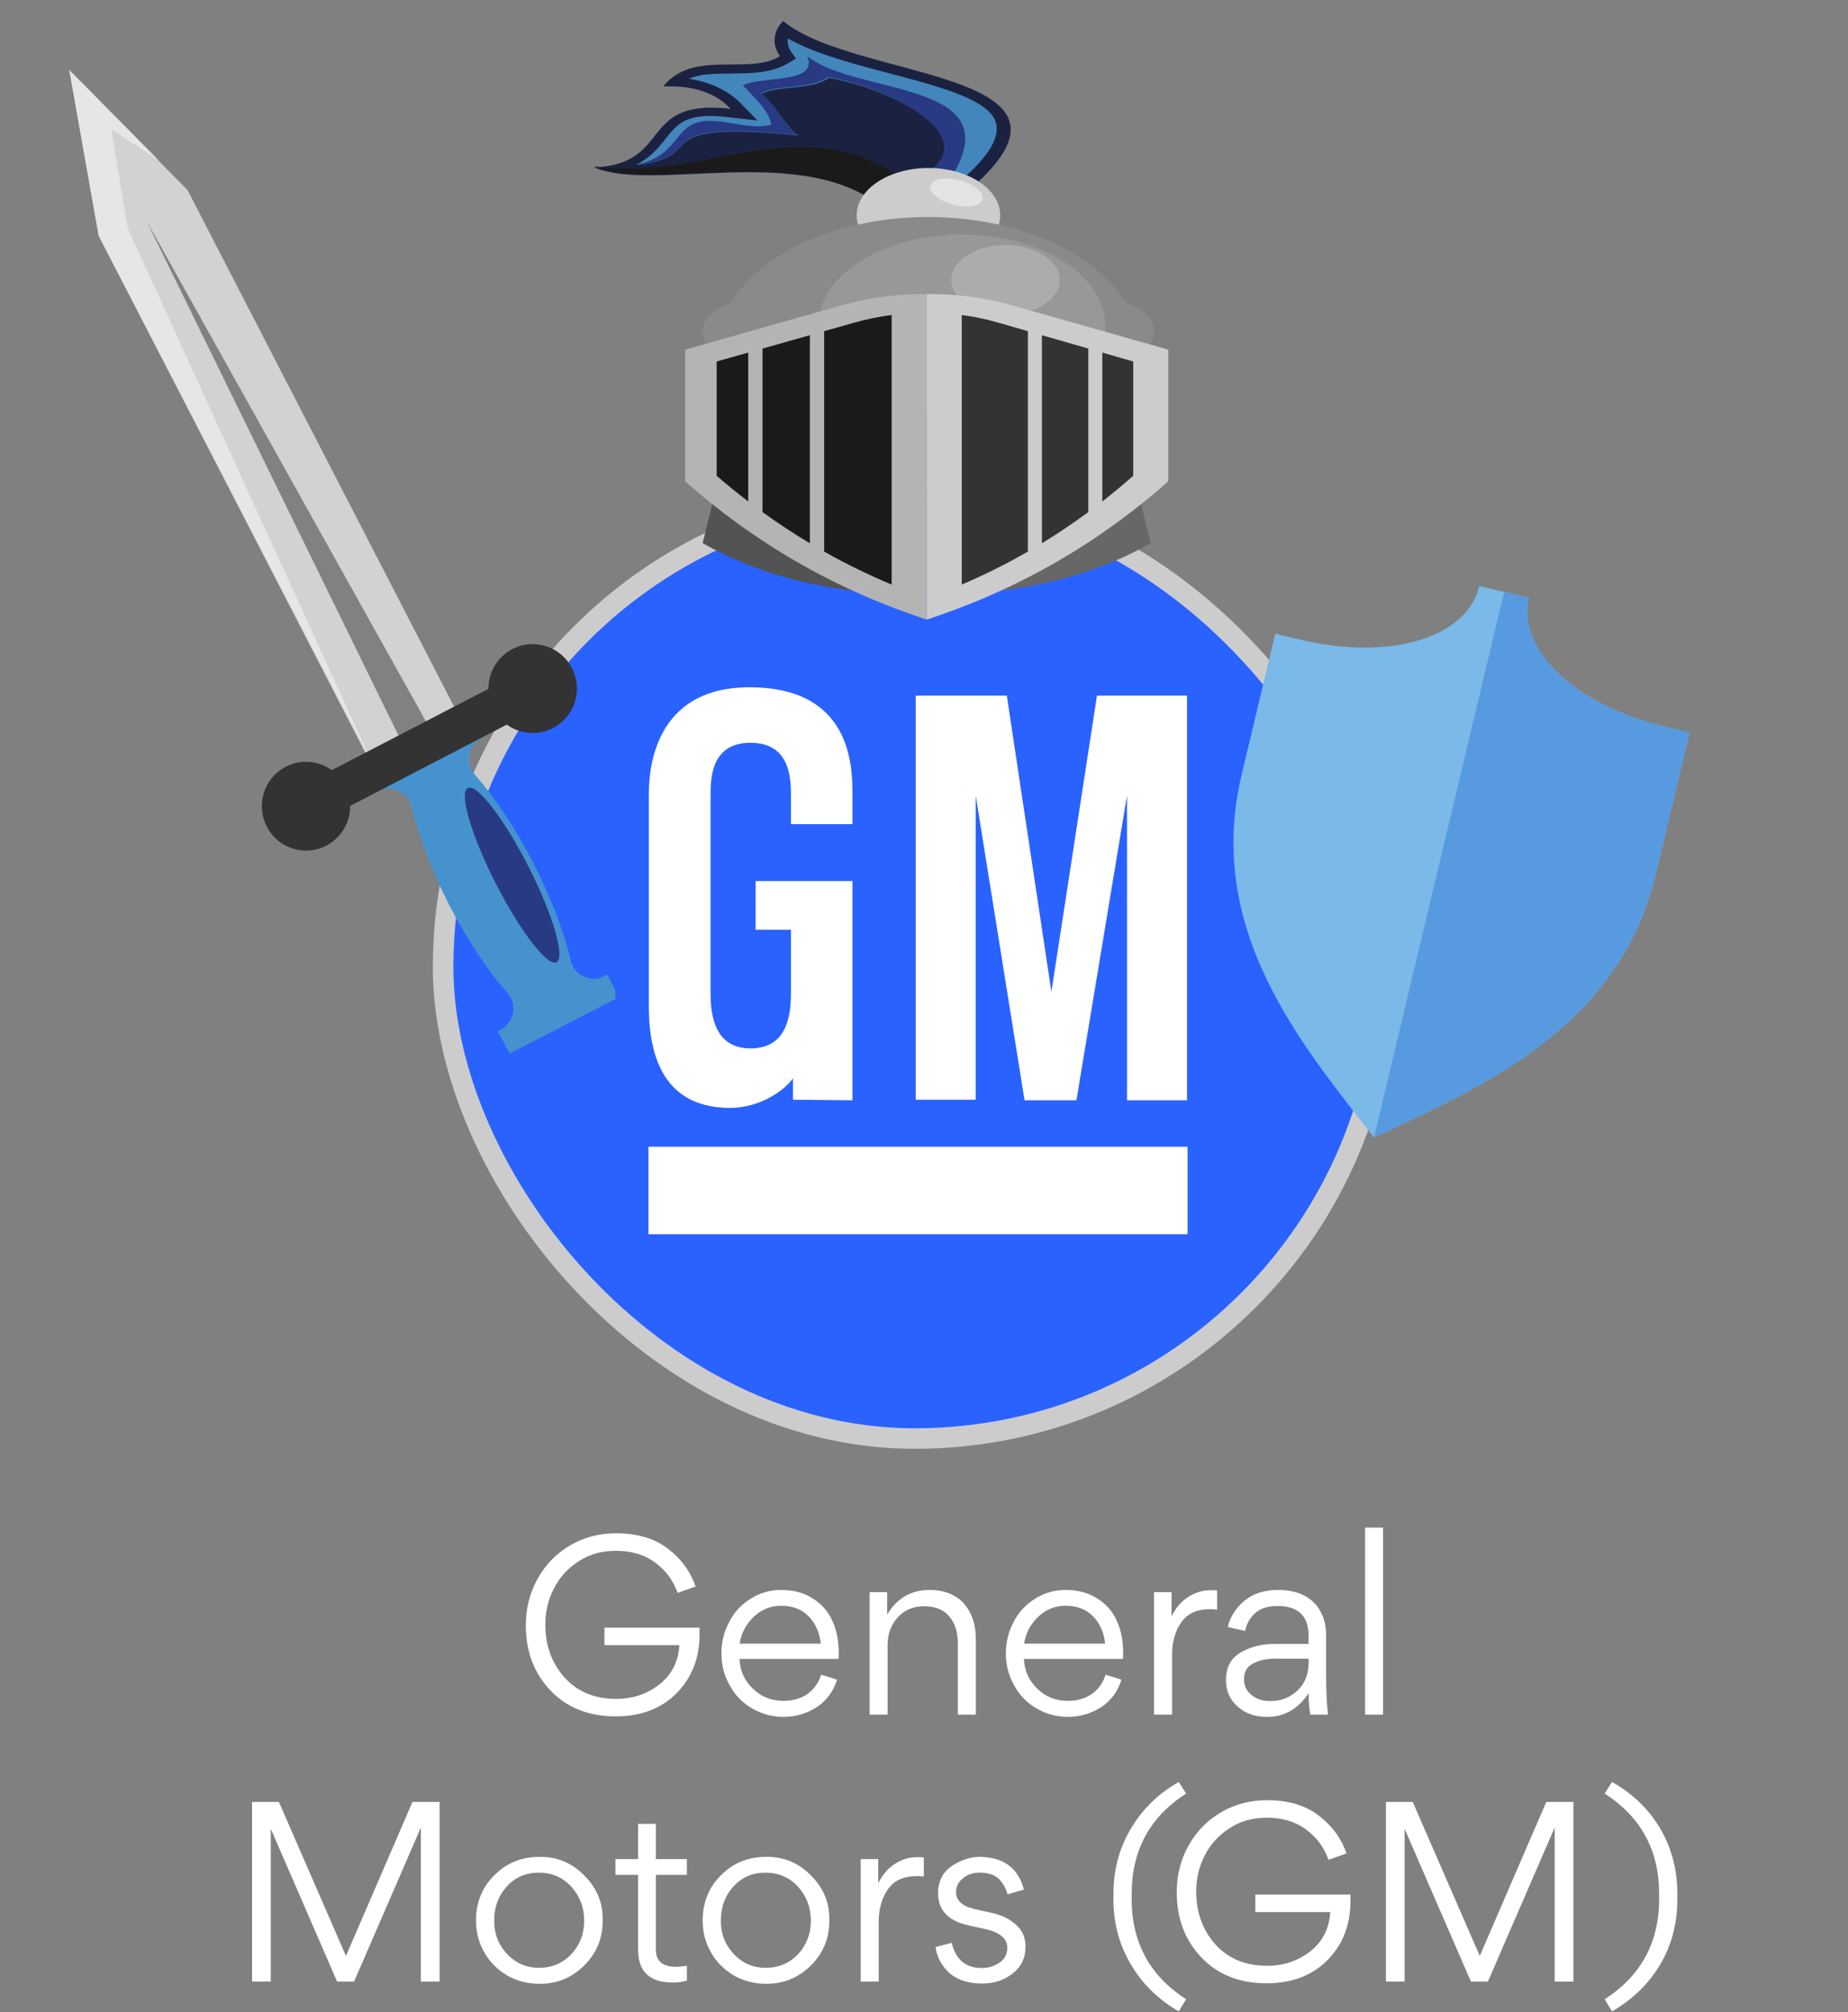 <svg width="90" height="98" viewBox="0 0 90 98" fill="none" xmlns="http://www.w3.org/2000/svg">
<rect x="0" y="0" width="90" height="98" fill="#808080" stroke="none"/>
<rect x="21.58" y="24.128" width="45.934" height="45.934" rx="22.967" fill="#2962FF"/>
<rect x="21.58" y="24.128" width="45.934" height="45.934" rx="22.967" stroke="#CDCCCC"/>
<path d="M31.581 55.851L57.835 55.851L57.835 60.111L31.581 60.111L31.581 55.851Z" fill="white"/>
<path d="M44.598 33.881L49.034 33.881L51.205 48.305L53.423 33.881L57.81 33.881L57.81 53.589L54.887 53.589L54.887 38.747L52.423 53.589L49.897 53.589L47.519 38.747L47.519 53.56L44.598 53.56L44.598 33.881Z" fill="white"/>
<path d="M38.519 40.139L41.517 40.139L41.517 38.747C41.517 37.384 41.517 33.473 36.502 33.473C31.598 33.473 31.598 37.94 31.598 38.747C31.598 39.177 31.598 48.206 31.598 48.99C31.598 51.981 32.692 53.94 35.526 53.959C37.202 53.962 38.37 52.913 38.618 52.514L38.618 53.56L41.517 53.589L41.517 42.91L36.8 42.91L36.8 45.281L38.519 45.281C38.519 45.281 38.519 48.043 38.519 48.401C38.519 49.983 38.024 51.06 36.55 51.06C35.074 51.06 34.605 49.913 34.605 48.401C34.605 47.464 34.605 39.331 34.605 38.747C34.605 37.963 34.605 36.175 36.55 36.175C38.519 36.175 38.519 37.992 38.519 38.747C38.519 39.403 38.519 40.139 38.519 40.139Z" fill="white"/>
<path d="M66.918 55.402L66.304 54.617C62.939 50.298 58.752 44.925 60.47 37.725L62.106 30.864L63.317 31.153C67.689 32.196 71.44 31.073 72.044 28.543L74.465 29.12C73.861 31.651 76.703 34.346 81.074 35.389L82.284 35.677L80.648 42.538C78.93 49.738 72.769 52.643 67.819 54.977L66.918 55.402Z" fill="#7AB9E8"/>
<path d="M81.074 35.389C76.703 34.346 73.862 31.651 74.465 29.12L73.254 28.832L66.917 55.4L66.918 55.402L67.819 54.977C72.769 52.643 78.93 49.738 80.648 42.538L82.284 35.678L81.074 35.389Z" fill="#579ADF"/>
<path fill-rule="evenodd" clip-rule="evenodd" d="M35.148 22.674C34.837 23.935 34.529 25.194 34.221 26.452C37.056 28.075 40.635 28.981 45.132 28.982V23.779L35.148 22.674Z" fill="#535353"/>
<path fill-rule="evenodd" clip-rule="evenodd" d="M55.107 22.674C55.422 23.935 55.734 25.194 56.043 26.452C53.202 28.075 49.63 28.981 45.132 28.982V23.779L55.107 22.674Z" fill="#676767"/>
<path fill-rule="evenodd" clip-rule="evenodd" d="M47.363 9.11C53.84 3.382 41.593 3.925 38.141 1.023C37.898 1.265 37.753 1.557 37.726 1.861C37.699 2.165 37.79 2.469 37.988 2.734C36.456 3.686 33.762 2.387 32.301 4.211C33.956 4.14 34.964 4.636 35.579 5.3C31.04 4.774 32.816 7.974 28.936 8.154C31.826 9.378 38.615 7.028 42.812 9.888C44.707 9.835 45.469 9.168 47.363 9.11Z" fill="#1B2241"/>
<path fill-rule="evenodd" clip-rule="evenodd" d="M28.938 8.101C31.799 9.365 38.538 6.956 42.704 9.888C43.479 9.855 44.242 9.721 44.961 9.491C39.512 4.678 34.676 8.951 28.936 8.101H28.938Z" fill="#1A1A1A"/>
<path fill-rule="evenodd" clip-rule="evenodd" d="M46.985 8.624C46.237 8.682 45.504 8.817 44.805 9.023L44.755 9.036C44.999 8.763 45.239 8.491 45.475 8.218C47.619 6.395 43.108 4.238 40.372 3.795C39.386 4.432 37.868 4.13 37.091 4.578C37.761 5.119 38.177 6.056 38.85 6.598C31.169 5.821 34.668 7.67 30.982 8.028C31.23 7.903 31.455 7.754 31.652 7.586C32.886 6.537 32.703 5.392 35.394 5.698L36.891 5.868C36.627 5.595 36.36 5.322 36.091 5.049C35.485 4.416 34.572 3.983 33.545 3.841C33.785 3.736 34.051 3.666 34.326 3.634C34.589 3.605 34.854 3.589 35.12 3.587C36.317 3.566 37.459 3.636 38.411 3.063L38.765 2.848C38.695 2.753 38.623 2.659 38.56 2.566C38.4 2.356 38.334 2.115 38.368 1.875C39.602 2.572 41.31 3.04 42.772 3.429C43.93 3.735 45.146 4.042 46.245 4.423C47.02 4.695 47.89 5.074 48.302 5.591C49.048 6.556 47.894 7.809 46.985 8.624Z" fill="#4386BB"/>
<path fill-rule="evenodd" clip-rule="evenodd" d="M45.906 8.751C45.517 8.827 45.133 8.918 44.756 9.023L44.707 9.036C44.95 8.761 45.189 8.487 45.425 8.213C47.56 6.378 43.065 4.207 40.339 3.762C39.357 4.403 37.844 4.099 37.069 4.549C37.738 5.094 38.152 6.037 38.822 6.583C31.168 5.8 34.655 7.661 30.982 8.022C32.894 7.647 32.859 6.295 33.946 5.97C35.032 5.644 36.467 6.393 37.561 6.068C37.447 5.441 36.928 4.931 36.174 4.153C37.221 3.677 39.863 4.102 39.314 2.728C41.665 4.677 49.239 3.869 46.365 8.583L45.906 8.751Z" fill="#283A84"/>
<path d="M45.217 12.786C43.287 12.786 41.722 11.756 41.722 10.485C41.722 9.214 43.287 8.183 45.217 8.183C47.147 8.183 48.712 9.214 48.712 10.485C48.712 11.756 47.147 12.786 45.217 12.786Z" fill="#CDCCCC"/>
<path fill-rule="evenodd" clip-rule="evenodd" d="M45.202 10.57C40.82 10.57 37.076 12.307 35.578 14.758C34.774 15.016 34.221 15.548 34.221 16.157C34.225 16.359 34.286 16.559 34.4 16.742C34.514 16.926 34.679 17.089 34.883 17.222C34.957 20.806 39.549 23.697 45.202 23.697C50.854 23.697 55.429 20.812 55.516 17.238C55.729 17.104 55.902 16.938 56.022 16.751C56.143 16.563 56.208 16.358 56.213 16.151C56.213 15.536 55.641 14.993 54.818 14.739C53.315 12.295 49.577 10.57 45.202 10.57Z" fill="#8B8A8A"/>
<path fill-rule="evenodd" clip-rule="evenodd" d="M46.837 20.288C42.984 20.288 39.847 18.301 39.847 15.855C39.847 13.409 42.99 11.422 46.837 11.422C50.683 11.422 53.826 13.409 53.826 15.855C53.826 18.301 50.691 20.288 46.837 20.288Z" fill="#989898"/>
<path fill-rule="evenodd" clip-rule="evenodd" d="M48.968 15.344C47.511 15.344 46.325 14.577 46.325 13.639C46.325 12.7 47.511 11.934 48.968 11.934C50.424 11.934 51.61 12.699 51.61 13.639C51.61 14.579 50.412 15.344 48.968 15.344Z" fill="#ACACAC"/>
<path fill-rule="evenodd" clip-rule="evenodd" d="M45.132 14.321H45.232C46.626 14.315 48.009 14.504 49.314 14.877L56.895 17.029V23.444C53.578 26.379 49.71 28.678 45.132 30.176V14.321Z" fill="#CDCCCC"/>
<path fill-rule="evenodd" clip-rule="evenodd" d="M46.837 15.344C47.441 15.42 48.033 15.543 48.606 15.711L50.059 16.129V26.864C49.034 27.455 47.958 27.992 46.839 28.471V15.344H46.837ZM50.742 16.326L53.002 16.977V24.94C52.288 25.467 51.535 25.976 50.742 26.46V16.326ZM53.683 17.172L55.19 17.606V23.174C54.707 23.599 54.205 24.015 53.683 24.424V17.172Z" fill="#333333"/>
<path fill-rule="evenodd" clip-rule="evenodd" d="M45.132 14.321H45.032C43.641 14.316 42.262 14.505 40.959 14.876L33.368 17.028V23.442C36.687 26.379 40.555 28.678 45.132 30.176V14.321Z" fill="#B4B4B4"/>
<path fill-rule="evenodd" clip-rule="evenodd" d="M43.427 15.344C42.81 15.42 42.206 15.543 41.621 15.711L40.138 16.129V26.864C41.185 27.455 42.283 27.992 43.425 28.471V15.344H43.427ZM39.441 16.326L37.136 16.977V24.94C37.863 25.467 38.632 25.976 39.441 26.46V16.326ZM36.44 17.172L34.903 17.606V23.174C35.394 23.599 35.907 24.015 36.44 24.424V17.172Z" fill="#1A1A1A"/>
<path fill-rule="evenodd" clip-rule="evenodd" d="M46.099 8.695C45.444 8.695 45.131 9.001 45.397 9.377C45.566 9.577 45.807 9.746 46.099 9.865C46.392 9.984 46.724 10.051 47.065 10.059C47.717 10.059 48.031 9.754 47.765 9.377C47.596 9.176 47.354 9.008 47.063 8.889C46.771 8.77 46.439 8.703 46.099 8.695Z" fill="#E3E3E3"/>
<g clip-path="url(#clip0_186_7121)">
<path fill-rule="evenodd" clip-rule="evenodd" d="M29.573 47.463L29.436 47.534C29.282 47.617 29.109 47.662 28.934 47.666C28.758 47.67 28.584 47.632 28.426 47.556C28.265 47.484 28.124 47.376 28.014 47.24C27.903 47.104 27.826 46.943 27.789 46.771C27.475 45.4 26.847 43.724 25.954 41.993C25.061 40.263 24.059 38.782 23.13 37.732C23.014 37.601 22.928 37.445 22.881 37.277C22.834 37.108 22.827 36.931 22.859 36.759C22.89 36.587 22.961 36.424 23.066 36.283C23.17 36.143 23.305 36.028 23.461 35.948L23.599 35.877L23.031 34.779L20.363 36.153L17.696 37.526L18.264 38.625L18.4 38.554C18.557 38.472 18.73 38.428 18.906 38.423C19.082 38.419 19.257 38.456 19.417 38.53C19.577 38.605 19.718 38.715 19.828 38.852C19.939 38.99 20.016 39.151 20.054 39.323C20.368 40.693 20.996 42.37 21.889 44.099C22.782 45.828 23.784 47.311 24.713 48.361C24.83 48.492 24.915 48.648 24.962 48.816C25.009 48.985 25.016 49.163 24.984 49.335C24.953 49.507 24.882 49.67 24.777 49.81C24.673 49.951 24.538 50.066 24.382 50.147L24.244 50.217L24.812 51.316L27.48 49.943L30.141 48.563L29.573 47.463Z" fill="#4592CF"/>
<path fill-rule="evenodd" clip-rule="evenodd" d="M22.782 38.38C22.343 38.609 22.953 40.696 24.149 43.037C25.345 45.378 26.671 47.092 27.103 46.862C27.535 46.633 26.932 44.546 25.736 42.205C24.541 39.864 23.223 38.15 22.782 38.38Z" fill="#283A84"/>
<path fill-rule="evenodd" clip-rule="evenodd" d="M3.375 3.41L4.805 11.489L18.142 37.336L22.469 35.103L9.132 9.256L3.375 3.41Z" fill="#D1D2D2"/>
<path fill-rule="evenodd" clip-rule="evenodd" d="M7.691 7.774L5.42 6.295L6.219 11.115L18.207 37.336L4.811 11.489L3.375 3.41L7.691 7.774Z" fill="#E6E6E5"/>
<path fill-rule="evenodd" clip-rule="evenodd" d="M7.126 10.741L13.428 23.611L19.731 36.483L20.419 36.133L21.105 35.783L14.116 23.263L7.126 10.741Z" fill="#818181"/>
<path fill-rule="evenodd" clip-rule="evenodd" d="M23.787 33.55L16.159 37.509C15.767 37.225 15.291 37.082 14.808 37.104C14.325 37.125 13.864 37.309 13.498 37.627C13.132 37.944 12.883 38.377 12.791 38.854C12.699 39.331 12.77 39.825 12.991 40.257C13.213 40.689 13.573 41.033 14.013 41.234C14.453 41.435 14.948 41.481 15.417 41.365C15.886 41.248 16.303 40.977 16.6 40.593C16.896 40.21 17.056 39.737 17.053 39.251L24.682 35.292C25.074 35.577 25.551 35.72 26.035 35.699C26.518 35.678 26.981 35.494 27.348 35.176C27.714 34.858 27.964 34.425 28.056 33.947C28.148 33.469 28.077 32.974 27.855 32.541C27.633 32.109 27.272 31.764 26.832 31.563C26.391 31.361 25.895 31.316 25.425 31.432C24.955 31.549 24.538 31.821 24.241 32.206C23.944 32.59 23.784 33.064 23.787 33.55Z" fill="#333333"/>
</g>
<path d="M33.877 77.269L33.001 77.581C32.865 77.197 32.665 76.853 32.401 76.549C32.201 76.341 32.009 76.173 31.825 76.045C31.329 75.701 30.717 75.529 29.989 75.529C29.317 75.529 28.725 75.693 28.213 76.021C27.677 76.357 27.269 76.797 26.989 77.341C26.701 77.885 26.557 78.477 26.557 79.117C26.557 80.125 26.861 80.977 27.469 81.673C28.101 82.385 28.945 82.741 30.001 82.741C30.801 82.741 31.497 82.513 32.089 82.057C32.705 81.585 33.037 80.941 33.085 80.125H29.437V79.273H34.069V79.609C34.069 80.729 33.709 81.669 32.989 82.429C32.237 83.205 31.237 83.593 29.989 83.593C28.661 83.593 27.597 83.169 26.797 82.321C26.005 81.481 25.609 80.429 25.609 79.165C25.609 78.333 25.801 77.573 26.185 76.885C26.569 76.197 27.097 75.657 27.769 75.265C28.433 74.873 29.181 74.677 30.013 74.677C31.069 74.677 31.925 74.941 32.581 75.469C33.197 75.949 33.629 76.549 33.877 77.269ZM40.835 80.797H36.011C36.043 81.381 36.263 81.865 36.671 82.249C37.071 82.641 37.563 82.837 38.147 82.837C38.603 82.837 38.991 82.729 39.311 82.513C39.631 82.289 39.859 81.973 39.995 81.565L40.763 81.805C40.595 82.365 40.271 82.809 39.791 83.137C39.295 83.457 38.751 83.617 38.159 83.617C37.599 83.617 37.083 83.477 36.611 83.197C36.139 82.917 35.779 82.541 35.531 82.069C35.267 81.605 35.135 81.089 35.135 80.521C35.135 79.977 35.259 79.473 35.507 79.009C35.739 78.537 36.087 78.157 36.551 77.869C36.999 77.581 37.495 77.437 38.039 77.437C38.639 77.437 39.151 77.573 39.575 77.845C40.007 78.109 40.327 78.473 40.535 78.937C40.743 79.377 40.847 79.901 40.847 80.509C40.847 80.613 40.843 80.709 40.835 80.797ZM36.023 80.053H39.971C39.915 79.509 39.715 79.061 39.371 78.709C39.035 78.373 38.591 78.205 38.039 78.205C37.535 78.205 37.091 78.385 36.707 78.745C36.323 79.121 36.095 79.557 36.023 80.053ZM47.525 83.509H46.648V80.041C46.648 79.489 46.508 79.049 46.228 78.721C45.949 78.393 45.541 78.229 45.005 78.229C44.484 78.229 44.056 78.409 43.721 78.769C43.392 79.137 43.228 79.585 43.228 80.113V83.509H42.352V77.545H43.205V78.637C43.684 77.837 44.373 77.437 45.269 77.437C45.972 77.437 46.529 77.653 46.937 78.085C47.328 78.541 47.525 79.121 47.525 79.825V83.509ZM54.687 80.797H49.863C49.895 81.381 50.115 81.865 50.523 82.249C50.923 82.641 51.415 82.837 51.999 82.837C52.455 82.837 52.843 82.729 53.163 82.513C53.483 82.289 53.711 81.973 53.847 81.565L54.615 81.805C54.447 82.365 54.123 82.809 53.643 83.137C53.147 83.457 52.603 83.617 52.011 83.617C51.451 83.617 50.935 83.477 50.463 83.197C49.991 82.917 49.631 82.541 49.383 82.069C49.119 81.605 48.987 81.089 48.987 80.521C48.987 79.977 49.111 79.473 49.359 79.009C49.591 78.537 49.939 78.157 50.403 77.869C50.851 77.581 51.347 77.437 51.891 77.437C52.491 77.437 53.003 77.573 53.427 77.845C53.859 78.109 54.179 78.473 54.387 78.937C54.595 79.377 54.699 79.901 54.699 80.509C54.699 80.613 54.695 80.709 54.687 80.797ZM49.875 80.053H53.823C53.767 79.509 53.567 79.061 53.223 78.709C52.887 78.373 52.443 78.205 51.891 78.205C51.387 78.205 50.943 78.385 50.559 78.745C50.175 79.121 49.947 79.557 49.875 80.053ZM56.204 77.545H57.056V78.721C57.336 78.153 57.744 77.769 58.28 77.569C58.496 77.489 58.732 77.449 58.988 77.449C59.14 77.449 59.236 77.457 59.276 77.473V78.397C59.212 78.381 59.1 78.373 58.94 78.373C58.292 78.373 57.82 78.589 57.524 79.021C57.228 79.453 57.08 79.977 57.08 80.593V83.509H56.204V77.545ZM62.074 80.065H63.73V79.669C63.73 78.701 63.222 78.217 62.206 78.217C61.718 78.217 61.342 78.349 61.078 78.613C60.838 78.853 60.694 79.125 60.646 79.429L59.806 79.249C59.814 79.081 59.894 78.869 60.046 78.613C60.198 78.357 60.398 78.129 60.646 77.929C61.07 77.601 61.598 77.437 62.23 77.437C63.318 77.437 64.042 77.849 64.402 78.673C64.522 78.953 64.582 79.281 64.582 79.657V81.337C64.582 82.313 64.614 83.037 64.678 83.509H63.814C63.758 83.205 63.73 82.857 63.73 82.465C63.226 83.233 62.554 83.617 61.714 83.617C61.114 83.617 60.634 83.449 60.274 83.113C59.898 82.785 59.71 82.365 59.71 81.853V81.793C59.71 81.201 59.946 80.765 60.418 80.485C60.898 80.205 61.45 80.065 62.074 80.065ZM63.73 80.989V80.785H62.062C61.694 80.785 61.37 80.853 61.09 80.989C60.754 81.133 60.586 81.397 60.586 81.781C60.586 82.109 60.71 82.369 60.958 82.561C61.198 82.753 61.502 82.849 61.87 82.849C62.39 82.849 62.834 82.673 63.202 82.321C63.554 81.985 63.73 81.541 63.73 80.989ZM66.481 83.509V74.401H67.357V83.509H66.481ZM20.088 87.761H21.408V96.509H20.496V89.009L17.244 96.509H16.416L13.188 89.069V96.509H12.276V87.761H13.584L16.848 95.261L20.088 87.761ZM26.242 96.617C25.69 96.617 25.174 96.481 24.694 96.209C24.222 95.929 23.854 95.557 23.59 95.093C23.318 94.629 23.182 94.113 23.182 93.545C23.182 92.657 23.478 91.921 24.07 91.337C24.662 90.737 25.394 90.437 26.266 90.437C27.114 90.421 27.842 90.721 28.45 91.337C29.066 91.945 29.366 92.669 29.35 93.509C29.366 94.373 29.066 95.113 28.45 95.729C27.834 96.337 27.098 96.633 26.242 96.617ZM26.266 95.837C26.89 95.837 27.414 95.613 27.838 95.165C28.246 94.717 28.45 94.177 28.45 93.545C28.45 92.905 28.242 92.353 27.826 91.889C27.402 91.433 26.874 91.205 26.242 91.205C25.61 91.205 25.09 91.429 24.682 91.877C24.274 92.325 24.07 92.869 24.07 93.509C24.054 94.141 24.258 94.689 24.682 95.153C25.114 95.617 25.642 95.845 26.266 95.837ZM32.769 96.557C31.641 96.557 31.077 96.025 31.077 94.961V91.313H29.973V90.545H31.077V88.829H31.941V90.545H33.453V91.313H31.941V94.949C31.941 95.509 32.265 95.789 32.913 95.789C33.065 95.789 33.245 95.773 33.453 95.741V96.461C33.245 96.525 33.017 96.557 32.769 96.557ZM37.281 96.617C36.729 96.617 36.213 96.481 35.733 96.209C35.261 95.929 34.893 95.557 34.629 95.093C34.357 94.629 34.221 94.113 34.221 93.545C34.221 92.657 34.517 91.921 35.109 91.337C35.701 90.737 36.433 90.437 37.305 90.437C38.153 90.421 38.881 90.721 39.489 91.337C40.105 91.945 40.405 92.669 40.389 93.509C40.405 94.373 40.105 95.113 39.489 95.729C38.873 96.337 38.137 96.633 37.281 96.617ZM37.305 95.837C37.929 95.837 38.453 95.613 38.877 95.165C39.285 94.717 39.489 94.177 39.489 93.545C39.489 92.905 39.281 92.353 38.865 91.889C38.441 91.433 37.913 91.205 37.281 91.205C36.649 91.205 36.129 91.429 35.721 91.877C35.313 92.325 35.109 92.869 35.109 93.509C35.093 94.141 35.297 94.689 35.721 95.153C36.153 95.617 36.681 95.845 37.305 95.837ZM41.919 90.545H42.771V91.721C43.051 91.153 43.459 90.769 43.995 90.569C44.211 90.489 44.447 90.449 44.703 90.449C44.855 90.449 44.951 90.457 44.991 90.473V91.397C44.927 91.381 44.815 91.373 44.655 91.373C44.007 91.373 43.535 91.589 43.239 92.021C42.943 92.453 42.795 92.977 42.795 93.593V96.509H41.919V90.545ZM49.945 94.817C49.945 95.353 49.741 95.781 49.333 96.101C48.925 96.437 48.425 96.605 47.833 96.605C46.961 96.605 46.325 96.317 45.925 95.741C45.725 95.469 45.605 95.165 45.565 94.829L46.357 94.625C46.413 94.953 46.561 95.241 46.801 95.489C47.049 95.729 47.389 95.849 47.821 95.849C48.149 95.849 48.441 95.757 48.697 95.573C48.937 95.405 49.057 95.169 49.057 94.865C49.057 94.625 48.961 94.433 48.769 94.289C48.593 94.145 48.365 94.041 48.085 93.977L47.173 93.773C46.181 93.557 45.685 93.037 45.685 92.213C45.685 91.597 45.933 91.137 46.429 90.833C46.853 90.569 47.281 90.437 47.713 90.437C48.529 90.445 49.125 90.709 49.501 91.229C49.685 91.493 49.805 91.761 49.861 92.033L49.069 92.261C49.013 92.029 48.897 91.805 48.721 91.589C48.505 91.333 48.169 91.205 47.713 91.205C47.385 91.205 47.113 91.297 46.897 91.481C46.673 91.657 46.561 91.881 46.561 92.153C46.561 92.553 46.849 92.825 47.425 92.969L48.385 93.185C48.825 93.289 49.193 93.477 49.489 93.749C49.793 94.021 49.945 94.377 49.945 94.817ZM54.226 92.513V92.225C54.226 91.073 54.506 90.025 55.066 89.081C55.618 88.129 56.398 87.365 57.406 86.789L57.766 87.353C55.998 88.489 55.114 90.117 55.114 92.237V92.501C55.114 94.605 55.998 96.229 57.766 97.373L57.406 97.961C56.398 97.377 55.618 96.609 55.066 95.657C54.506 94.713 54.226 93.665 54.226 92.513ZM65.576 90.269L64.7 90.581C64.564 90.197 64.364 89.853 64.1 89.549C63.9 89.341 63.708 89.173 63.524 89.045C63.028 88.701 62.416 88.529 61.688 88.529C61.016 88.529 60.424 88.693 59.912 89.021C59.376 89.357 58.968 89.797 58.688 90.341C58.4 90.885 58.256 91.477 58.256 92.117C58.256 93.125 58.56 93.977 59.168 94.673C59.8 95.385 60.644 95.741 61.7 95.741C62.5 95.741 63.196 95.513 63.788 95.057C64.404 94.585 64.736 93.941 64.784 93.125H61.136V92.273H65.768V92.609C65.768 93.729 65.408 94.669 64.688 95.429C63.936 96.205 62.936 96.593 61.688 96.593C60.36 96.593 59.296 96.169 58.496 95.321C57.704 94.481 57.308 93.429 57.308 92.165C57.308 91.333 57.5 90.573 57.884 89.885C58.268 89.197 58.796 88.657 59.468 88.265C60.132 87.873 60.88 87.677 61.712 87.677C62.768 87.677 63.624 87.941 64.28 88.469C64.896 88.949 65.328 89.549 65.576 90.269ZM75.306 87.761H76.626V96.509H75.715V89.009L72.463 96.509H71.635L68.406 89.069V96.509H67.495V87.761H68.802L72.067 95.261L75.306 87.761ZM81.689 92.225V92.513C81.689 93.673 81.413 94.725 80.861 95.669C80.301 96.613 79.517 97.377 78.509 97.961L78.149 97.373C79.917 96.229 80.801 94.605 80.801 92.501V92.237C80.801 90.117 79.917 88.489 78.149 87.353L78.509 86.789C79.517 87.357 80.301 88.117 80.861 89.069C81.413 90.021 81.689 91.073 81.689 92.225Z" fill="white"/>
<defs>
<clipPath id="clip0_186_7121">
<rect width="28.994" height="52.066" fill="white" transform="matrix(-1 0 0 1 29.971 0)"/>
</clipPath>
</defs>
</svg>
